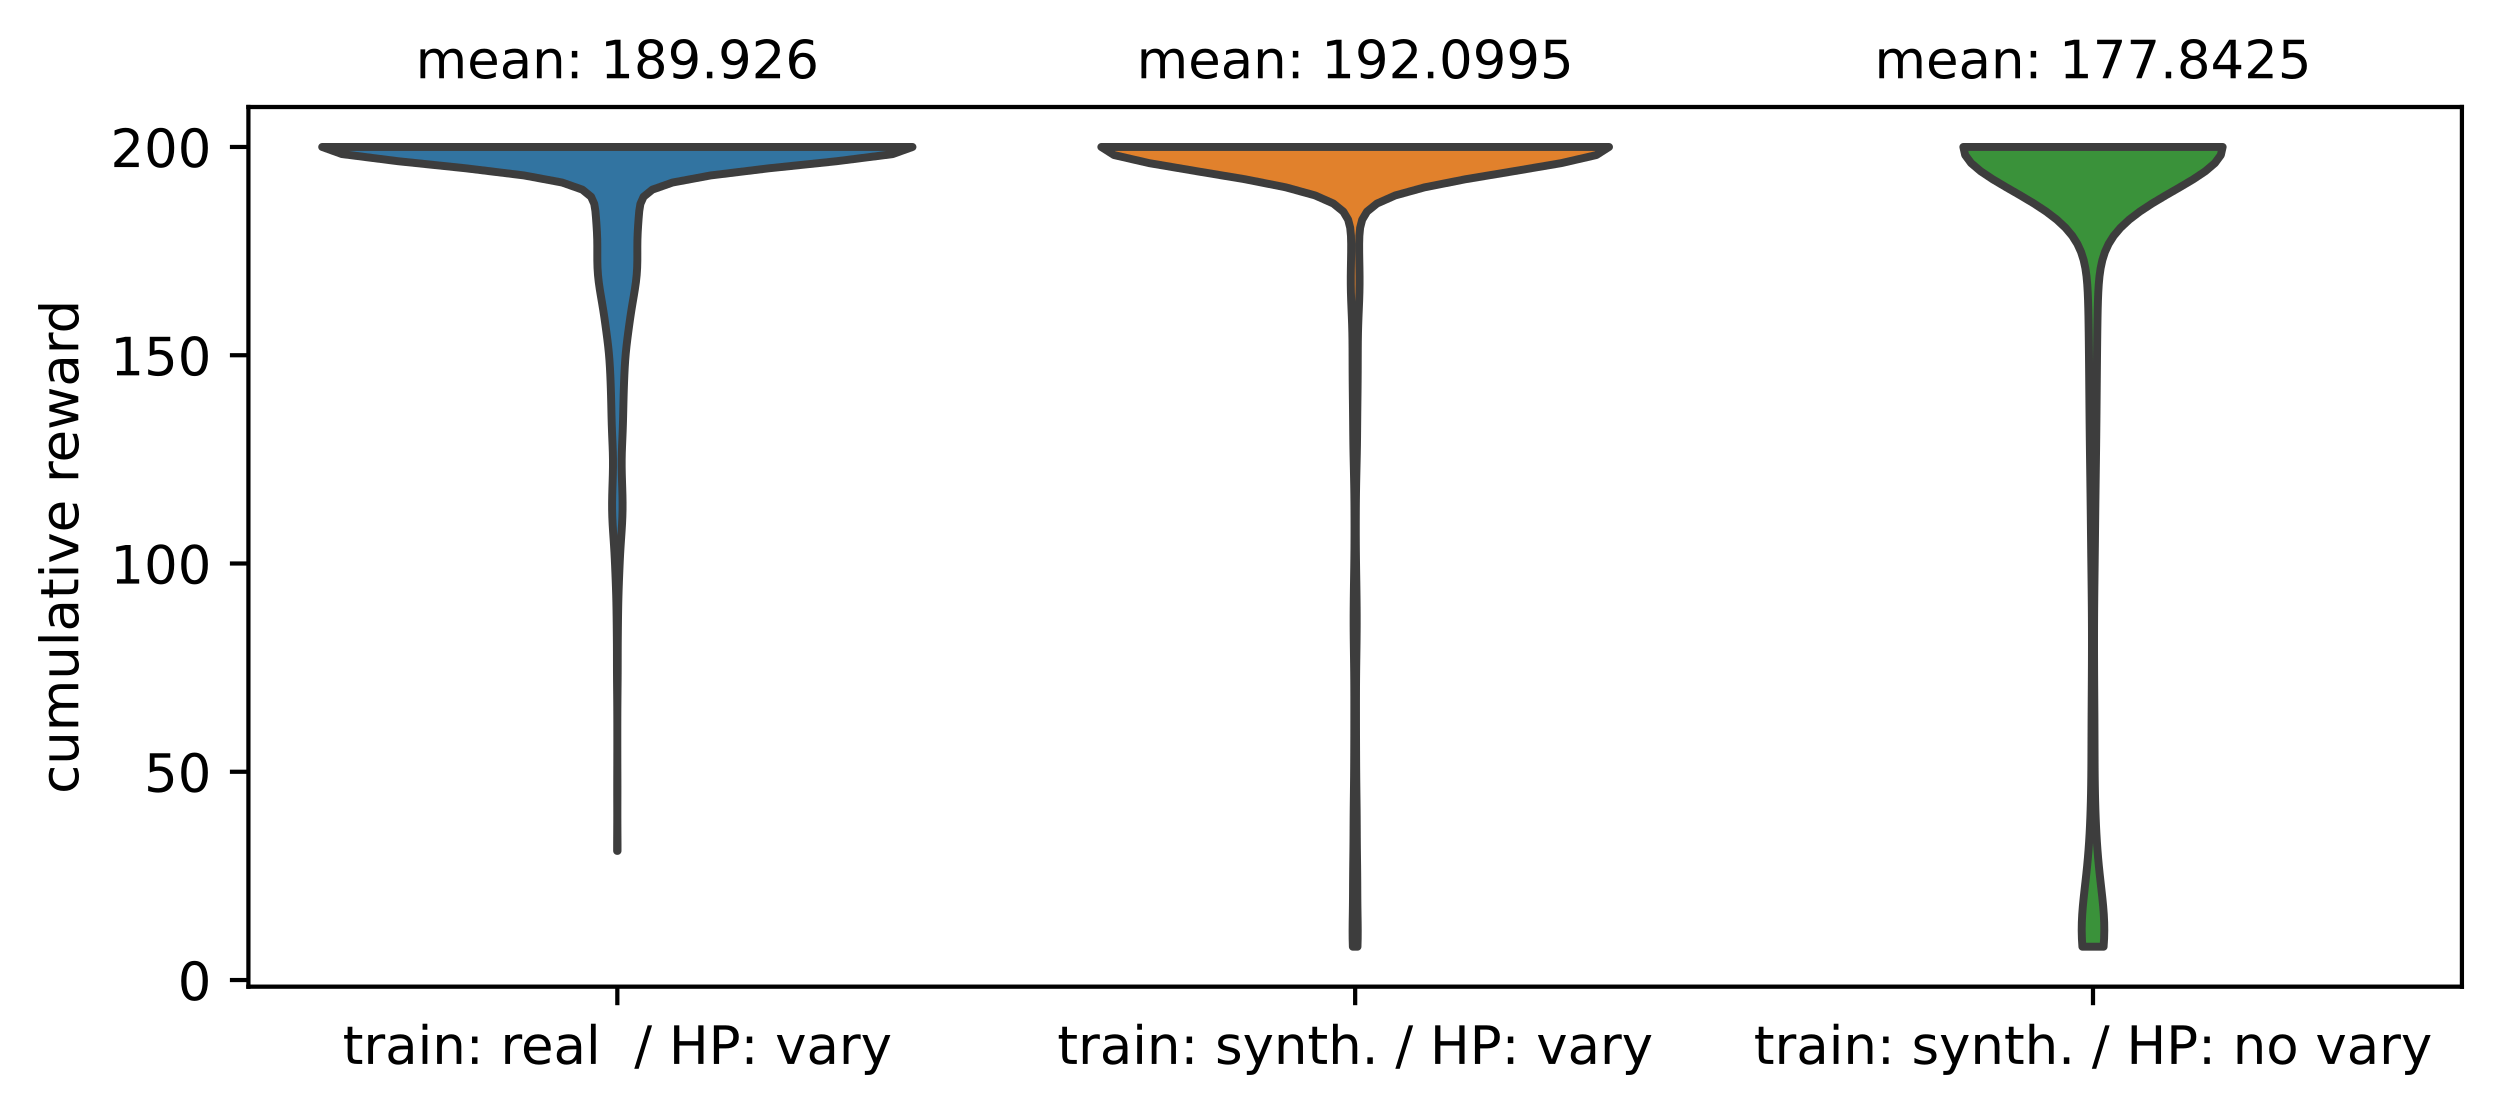 <?xml version="1.0" encoding="utf-8" standalone="no"?>
<!DOCTYPE svg PUBLIC "-//W3C//DTD SVG 1.1//EN"
  "http://www.w3.org/Graphics/SVG/1.1/DTD/svg11.dtd">
<!-- Created with matplotlib (https://matplotlib.org/) -->
<svg height="210.427pt" version="1.1" viewBox="0 0 472.666 210.427" width="472.666pt" xmlns="http://www.w3.org/2000/svg" xmlns:xlink="http://www.w3.org/1999/xlink">
 <defs>
  <style type="text/css">
*{stroke-linecap:butt;stroke-linejoin:round;}
  </style>
 </defs>
 <g id="figure_1">
  <g id="patch_1">
   <path d="M 0 210.427 
L 472.666 210.427 
L 472.666 0 
L 0 0 
z
" style="fill:#ffffff;"/>
  </g>
  <g id="axes_1">
   <g id="patch_2">
    <path d="M 46.966 186.549 
L 465.466 186.549 
L 465.466 20.229 
L 46.966 20.229 
z
" style="fill:#ffffff;"/>
   </g>
   <g id="PolyCollection_1">
    <defs>
     <path d="M 116.753 -49.551 
L 116.678 -49.551 
L 116.68 -50.895 
L 116.686 -52.239 
L 116.694 -53.584 
L 116.701 -54.928 
L 116.704 -56.272 
L 116.703 -57.617 
L 116.7 -58.961 
L 116.697 -60.305 
L 116.697 -61.649 
L 116.699 -62.994 
L 116.703 -64.338 
L 116.708 -65.682 
L 116.711 -67.027 
L 116.714 -68.371 
L 116.715 -69.715 
L 116.715 -71.06 
L 116.714 -72.404 
L 116.713 -73.748 
L 116.709 -75.093 
L 116.703 -76.437 
L 116.694 -77.781 
L 116.682 -79.126 
L 116.669 -80.47 
L 116.657 -81.814 
L 116.648 -83.159 
L 116.644 -84.503 
L 116.642 -85.847 
L 116.64 -87.192 
L 116.634 -88.536 
L 116.623 -89.88 
L 116.61 -91.224 
L 116.595 -92.569 
L 116.579 -93.913 
L 116.558 -95.257 
L 116.532 -96.602 
L 116.498 -97.946 
L 116.455 -99.29 
L 116.407 -100.635 
L 116.354 -101.979 
L 116.298 -103.323 
L 116.237 -104.668 
L 116.167 -106.012 
L 116.086 -107.356 
L 115.996 -108.701 
L 115.905 -110.045 
L 115.824 -111.389 
L 115.763 -112.734 
L 115.73 -114.078 
L 115.726 -115.422 
L 115.748 -116.767 
L 115.785 -118.111 
L 115.829 -119.455 
L 115.867 -120.799 
L 115.891 -122.144 
L 115.892 -123.488 
L 115.866 -124.832 
L 115.819 -126.177 
L 115.762 -127.521 
L 115.707 -128.865 
L 115.66 -130.21 
L 115.623 -131.554 
L 115.592 -132.898 
L 115.562 -134.243 
L 115.527 -135.587 
L 115.487 -136.931 
L 115.439 -138.276 
L 115.382 -139.62 
L 115.314 -140.964 
L 115.228 -142.309 
L 115.117 -143.653 
L 114.978 -144.997 
L 114.817 -146.342 
L 114.642 -147.686 
L 114.46 -149.03 
L 114.27 -150.374 
L 114.065 -151.719 
L 113.845 -153.063 
L 113.616 -154.407 
L 113.395 -155.752 
L 113.203 -157.096 
L 113.058 -158.44 
L 112.97 -159.785 
L 112.934 -161.129 
L 112.931 -162.473 
L 112.932 -163.818 
L 112.914 -165.162 
L 112.862 -166.506 
L 112.781 -167.851 
L 112.685 -169.195 
L 112.57 -170.539 
L 112.353 -171.884 
L 111.75 -173.228 
L 110.101 -174.572 
L 106.282 -175.917 
L 99.054 -177.261 
L 88.09 -178.605 
L 75.231 -179.949 
L 64.652 -181.294 
L 60.916 -182.638 
L 172.516 -182.638 
L 172.516 -182.638 
L 168.779 -181.294 
L 158.2 -179.949 
L 145.341 -178.605 
L 134.377 -177.261 
L 127.149 -175.917 
L 123.331 -174.572 
L 121.681 -173.228 
L 121.078 -171.884 
L 120.862 -170.539 
L 120.746 -169.195 
L 120.65 -167.851 
L 120.569 -166.506 
L 120.517 -165.162 
L 120.499 -163.818 
L 120.5 -162.473 
L 120.497 -161.129 
L 120.461 -159.785 
L 120.373 -158.44 
L 120.229 -157.096 
L 120.036 -155.752 
L 119.815 -154.407 
L 119.586 -153.063 
L 119.366 -151.719 
L 119.162 -150.374 
L 118.971 -149.03 
L 118.789 -147.686 
L 118.614 -146.342 
L 118.453 -144.997 
L 118.314 -143.653 
L 118.203 -142.309 
L 118.117 -140.964 
L 118.049 -139.62 
L 117.993 -138.276 
L 117.945 -136.931 
L 117.904 -135.587 
L 117.87 -134.243 
L 117.839 -132.898 
L 117.808 -131.554 
L 117.771 -130.21 
L 117.725 -128.865 
L 117.67 -127.521 
L 117.613 -126.177 
L 117.565 -124.832 
L 117.539 -123.488 
L 117.54 -122.144 
L 117.564 -120.799 
L 117.603 -119.455 
L 117.646 -118.111 
L 117.684 -116.767 
L 117.705 -115.422 
L 117.702 -114.078 
L 117.668 -112.734 
L 117.608 -111.389 
L 117.527 -110.045 
L 117.436 -108.701 
L 117.346 -107.356 
L 117.264 -106.012 
L 117.194 -104.668 
L 117.134 -103.323 
L 117.077 -101.979 
L 117.024 -100.635 
L 116.976 -99.29 
L 116.934 -97.946 
L 116.899 -96.602 
L 116.873 -95.257 
L 116.853 -93.913 
L 116.836 -92.569 
L 116.821 -91.224 
L 116.808 -89.88 
L 116.797 -88.536 
L 116.791 -87.192 
L 116.789 -85.847 
L 116.787 -84.503 
L 116.783 -83.159 
L 116.774 -81.814 
L 116.762 -80.47 
L 116.749 -79.126 
L 116.738 -77.781 
L 116.728 -76.437 
L 116.722 -75.093 
L 116.719 -73.748 
L 116.717 -72.404 
L 116.716 -71.06 
L 116.716 -69.715 
L 116.718 -68.371 
L 116.72 -67.027 
L 116.723 -65.682 
L 116.728 -64.338 
L 116.732 -62.994 
L 116.735 -61.649 
L 116.734 -60.305 
L 116.731 -58.961 
L 116.728 -57.617 
L 116.727 -56.272 
L 116.73 -54.928 
L 116.737 -53.584 
L 116.745 -52.239 
L 116.752 -50.895 
L 116.753 -49.551 
z
" id="m5d4fbf10e0" style="stroke:#3d3d3d;stroke-width:1.5;"/>
    </defs>
    <g clip-path="url(#p4d81811f47)">
     <use style="fill:#3274a1;stroke:#3d3d3d;stroke-width:1.5;" x="0" xlink:href="#m5d4fbf10e0" y="210.427"/>
    </g>
   </g>
   <g id="PolyCollection_2">
    <defs>
     <path d="M 256.654 -31.438 
L 255.777 -31.438 
L 255.738 -32.965 
L 255.729 -34.493 
L 255.742 -36.02 
L 255.766 -37.547 
L 255.788 -39.074 
L 255.803 -40.602 
L 255.812 -42.129 
L 255.819 -43.656 
L 255.83 -45.184 
L 255.845 -46.711 
L 255.864 -48.238 
L 255.882 -49.765 
L 255.896 -51.293 
L 255.906 -52.82 
L 255.914 -54.347 
L 255.923 -55.874 
L 255.936 -57.402 
L 255.954 -58.929 
L 255.974 -60.456 
L 255.993 -61.984 
L 256.01 -63.511 
L 256.022 -65.038 
L 256.032 -66.565 
L 256.04 -68.093 
L 256.046 -69.62 
L 256.052 -71.147 
L 256.055 -72.674 
L 256.057 -74.202 
L 256.058 -75.729 
L 256.059 -77.256 
L 256.058 -78.784 
L 256.053 -80.311 
L 256.044 -81.838 
L 256.03 -83.365 
L 256.011 -84.893 
L 255.989 -86.42 
L 255.967 -87.947 
L 255.947 -89.474 
L 255.933 -91.002 
L 255.926 -92.529 
L 255.927 -94.056 
L 255.935 -95.584 
L 255.95 -97.111 
L 255.969 -98.638 
L 255.992 -100.165 
L 256.016 -101.693 
L 256.04 -103.22 
L 256.06 -104.747 
L 256.077 -106.274 
L 256.088 -107.802 
L 256.095 -109.329 
L 256.097 -110.856 
L 256.094 -112.384 
L 256.088 -113.911 
L 256.076 -115.438 
L 256.06 -116.965 
L 256.037 -118.493 
L 256.007 -120.02 
L 255.974 -121.547 
L 255.938 -123.074 
L 255.905 -124.602 
L 255.877 -126.129 
L 255.857 -127.656 
L 255.841 -129.184 
L 255.828 -130.711 
L 255.813 -132.238 
L 255.797 -133.765 
L 255.778 -135.293 
L 255.761 -136.82 
L 255.746 -138.347 
L 255.735 -139.874 
L 255.729 -141.402 
L 255.725 -142.929 
L 255.719 -144.456 
L 255.706 -145.984 
L 255.681 -147.511 
L 255.64 -149.038 
L 255.584 -150.565 
L 255.52 -152.093 
L 255.459 -153.62 
L 255.411 -155.147 
L 255.387 -156.674 
L 255.386 -158.202 
L 255.406 -159.729 
L 255.433 -161.256 
L 255.457 -162.784 
L 255.462 -164.311 
L 255.422 -165.838 
L 255.277 -167.365 
L 254.887 -168.893 
L 253.976 -170.42 
L 252.091 -171.947 
L 248.645 -173.474 
L 243.118 -175.002 
L 235.416 -176.529 
L 226.252 -178.056 
L 217.261 -179.584 
L 210.621 -181.111 
L 208.225 -182.638 
L 304.207 -182.638 
L 304.207 -182.638 
L 301.81 -181.111 
L 295.17 -179.584 
L 286.179 -178.056 
L 277.015 -176.529 
L 269.313 -175.002 
L 263.786 -173.474 
L 260.34 -171.947 
L 258.455 -170.42 
L 257.544 -168.893 
L 257.154 -167.365 
L 257.009 -165.838 
L 256.969 -164.311 
L 256.974 -162.784 
L 256.998 -161.256 
L 257.026 -159.729 
L 257.045 -158.202 
L 257.045 -156.674 
L 257.02 -155.147 
L 256.973 -153.62 
L 256.911 -152.093 
L 256.847 -150.565 
L 256.791 -149.038 
L 256.75 -147.511 
L 256.725 -145.984 
L 256.712 -144.456 
L 256.706 -142.929 
L 256.702 -141.402 
L 256.696 -139.874 
L 256.685 -138.347 
L 256.671 -136.82 
L 256.653 -135.293 
L 256.635 -133.765 
L 256.618 -132.238 
L 256.604 -130.711 
L 256.59 -129.184 
L 256.575 -127.656 
L 256.554 -126.129 
L 256.527 -124.602 
L 256.493 -123.074 
L 256.458 -121.547 
L 256.424 -120.02 
L 256.395 -118.493 
L 256.372 -116.965 
L 256.355 -115.438 
L 256.343 -113.911 
L 256.337 -112.384 
L 256.334 -110.856 
L 256.336 -109.329 
L 256.343 -107.802 
L 256.354 -106.274 
L 256.371 -104.747 
L 256.392 -103.22 
L 256.415 -101.693 
L 256.44 -100.165 
L 256.462 -98.638 
L 256.482 -97.111 
L 256.496 -95.584 
L 256.504 -94.056 
L 256.505 -92.529 
L 256.498 -91.002 
L 256.484 -89.474 
L 256.464 -87.947 
L 256.442 -86.42 
L 256.42 -84.893 
L 256.401 -83.365 
L 256.387 -81.838 
L 256.378 -80.311 
L 256.374 -78.784 
L 256.372 -77.256 
L 256.373 -75.729 
L 256.374 -74.202 
L 256.376 -72.674 
L 256.38 -71.147 
L 256.385 -69.62 
L 256.392 -68.093 
L 256.399 -66.565 
L 256.409 -65.038 
L 256.422 -63.511 
L 256.438 -61.984 
L 256.457 -60.456 
L 256.477 -58.929 
L 256.495 -57.402 
L 256.508 -55.874 
L 256.517 -54.347 
L 256.525 -52.82 
L 256.535 -51.293 
L 256.549 -49.765 
L 256.567 -48.238 
L 256.586 -46.711 
L 256.601 -45.184 
L 256.612 -43.656 
L 256.619 -42.129 
L 256.628 -40.602 
L 256.643 -39.074 
L 256.665 -37.547 
L 256.689 -36.02 
L 256.703 -34.493 
L 256.694 -32.965 
L 256.654 -31.438 
z
" id="m8de22ff96f" style="stroke:#3d3d3d;stroke-width:1.5;"/>
    </defs>
    <g clip-path="url(#p4d81811f47)">
     <use style="fill:#e1812c;stroke:#3d3d3d;stroke-width:1.5;" x="0" xlink:href="#m8de22ff96f" y="210.427"/>
    </g>
   </g>
   <g id="PolyCollection_3">
    <defs>
     <path d="M 397.718 -31.438 
L 393.713 -31.438 
L 393.618 -32.965 
L 393.581 -34.493 
L 393.603 -36.02 
L 393.677 -37.547 
L 393.795 -39.074 
L 393.945 -40.602 
L 394.112 -42.129 
L 394.285 -43.656 
L 394.453 -45.184 
L 394.61 -46.711 
L 394.751 -48.238 
L 394.874 -49.765 
L 394.981 -51.293 
L 395.072 -52.82 
L 395.148 -54.347 
L 395.212 -55.874 
L 395.265 -57.402 
L 395.309 -58.929 
L 395.343 -60.456 
L 395.369 -61.984 
L 395.389 -63.511 
L 395.403 -65.038 
L 395.413 -66.565 
L 395.42 -68.093 
L 395.426 -69.62 
L 395.432 -71.147 
L 395.438 -72.674 
L 395.445 -74.202 
L 395.453 -75.729 
L 395.463 -77.256 
L 395.473 -78.784 
L 395.483 -80.311 
L 395.493 -81.838 
L 395.502 -83.365 
L 395.51 -84.893 
L 395.515 -86.42 
L 395.519 -87.947 
L 395.52 -89.474 
L 395.518 -91.002 
L 395.512 -92.529 
L 395.504 -94.056 
L 395.493 -95.584 
L 395.479 -97.111 
L 395.463 -98.638 
L 395.445 -100.165 
L 395.427 -101.693 
L 395.408 -103.22 
L 395.389 -104.747 
L 395.37 -106.274 
L 395.353 -107.802 
L 395.335 -109.329 
L 395.318 -110.856 
L 395.301 -112.384 
L 395.283 -113.911 
L 395.264 -115.438 
L 395.245 -116.965 
L 395.224 -118.493 
L 395.204 -120.02 
L 395.183 -121.547 
L 395.162 -123.074 
L 395.142 -124.602 
L 395.123 -126.129 
L 395.104 -127.656 
L 395.087 -129.184 
L 395.07 -130.711 
L 395.055 -132.238 
L 395.04 -133.765 
L 395.026 -135.293 
L 395.012 -136.82 
L 394.999 -138.347 
L 394.985 -139.874 
L 394.97 -141.402 
L 394.955 -142.929 
L 394.939 -144.456 
L 394.922 -145.984 
L 394.903 -147.511 
L 394.881 -149.038 
L 394.856 -150.565 
L 394.824 -152.093 
L 394.781 -153.62 
L 394.72 -155.147 
L 394.629 -156.674 
L 394.489 -158.202 
L 394.273 -159.729 
L 393.945 -161.256 
L 393.46 -162.784 
L 392.762 -164.311 
L 391.797 -165.838 
L 390.512 -167.365 
L 388.873 -168.893 
L 386.875 -170.42 
L 384.553 -171.947 
L 381.995 -173.474 
L 379.337 -175.002 
L 376.761 -176.529 
L 374.472 -178.056 
L 372.676 -179.584 
L 371.547 -181.111 
L 371.202 -182.638 
L 420.229 -182.638 
L 420.229 -182.638 
L 419.885 -181.111 
L 418.756 -179.584 
L 416.959 -178.056 
L 414.67 -176.529 
L 412.094 -175.002 
L 409.437 -173.474 
L 406.878 -171.947 
L 404.557 -170.42 
L 402.558 -168.893 
L 400.919 -167.365 
L 399.634 -165.838 
L 398.669 -164.311 
L 397.972 -162.784 
L 397.486 -161.256 
L 397.158 -159.729 
L 396.942 -158.202 
L 396.802 -156.674 
L 396.711 -155.147 
L 396.65 -153.62 
L 396.607 -152.093 
L 396.575 -150.565 
L 396.55 -149.038 
L 396.528 -147.511 
L 396.509 -145.984 
L 396.492 -144.456 
L 396.476 -142.929 
L 396.461 -141.402 
L 396.447 -139.874 
L 396.433 -138.347 
L 396.419 -136.82 
L 396.405 -135.293 
L 396.391 -133.765 
L 396.376 -132.238 
L 396.361 -130.711 
L 396.344 -129.184 
L 396.327 -127.656 
L 396.309 -126.129 
L 396.289 -124.602 
L 396.269 -123.074 
L 396.248 -121.547 
L 396.228 -120.02 
L 396.207 -118.493 
L 396.187 -116.965 
L 396.167 -115.438 
L 396.149 -113.911 
L 396.131 -112.384 
L 396.113 -110.856 
L 396.096 -109.329 
L 396.079 -107.802 
L 396.061 -106.274 
L 396.042 -104.747 
L 396.024 -103.22 
L 396.005 -101.693 
L 395.986 -100.165 
L 395.968 -98.638 
L 395.952 -97.111 
L 395.938 -95.584 
L 395.927 -94.056 
L 395.919 -92.529 
L 395.914 -91.002 
L 395.912 -89.474 
L 395.912 -87.947 
L 395.916 -86.42 
L 395.922 -84.893 
L 395.929 -83.365 
L 395.938 -81.838 
L 395.948 -80.311 
L 395.958 -78.784 
L 395.968 -77.256 
L 395.978 -75.729 
L 395.986 -74.202 
L 395.993 -72.674 
L 395.999 -71.147 
L 396.005 -69.62 
L 396.011 -68.093 
L 396.018 -66.565 
L 396.028 -65.038 
L 396.042 -63.511 
L 396.062 -61.984 
L 396.089 -60.456 
L 396.123 -58.929 
L 396.166 -57.402 
L 396.219 -55.874 
L 396.283 -54.347 
L 396.36 -52.82 
L 396.45 -51.293 
L 396.557 -49.765 
L 396.68 -48.238 
L 396.821 -46.711 
L 396.978 -45.184 
L 397.147 -43.656 
L 397.319 -42.129 
L 397.487 -40.602 
L 397.636 -39.074 
L 397.754 -37.547 
L 397.829 -36.02 
L 397.85 -34.493 
L 397.813 -32.965 
L 397.718 -31.438 
z
" id="m16e8832eb7" style="stroke:#3d3d3d;stroke-width:1.5;"/>
    </defs>
    <g clip-path="url(#p4d81811f47)">
     <use style="fill:#3a923a;stroke:#3d3d3d;stroke-width:1.5;" x="0" xlink:href="#m16e8832eb7" y="210.427"/>
    </g>
   </g>
   <g id="matplotlib.axis_1">
    <g id="xtick_1">
     <g id="line2d_1">
      <defs>
       <path d="M 0 0 
L 0 3.5 
" id="mce12dc1387" style="stroke:#000000;stroke-width:0.8;"/>
      </defs>
      <g>
       <use style="stroke:#000000;stroke-width:0.8;" x="116.716" xlink:href="#mce12dc1387" y="186.549"/>
      </g>
     </g>
     <g id="text_1">
      <!-- train: real  / HP: vary -->
      <defs>
       <path d="M 18.312 70.219 
L 18.312 54.688 
L 36.812 54.688 
L 36.812 47.703 
L 18.312 47.703 
L 18.312 18.016 
Q 18.312 11.328 20.141 9.422 
Q 21.969 7.516 27.594 7.516 
L 36.812 7.516 
L 36.812 0 
L 27.594 0 
Q 17.188 0 13.234 3.875 
Q 9.281 7.766 9.281 18.016 
L 9.281 47.703 
L 2.688 47.703 
L 2.688 54.688 
L 9.281 54.688 
L 9.281 70.219 
z
" id="DejaVuSans-116"/>
       <path d="M 41.109 46.297 
Q 39.594 47.172 37.812 47.578 
Q 36.031 48 33.891 48 
Q 26.266 48 22.188 43.047 
Q 18.109 38.094 18.109 28.812 
L 18.109 0 
L 9.078 0 
L 9.078 54.688 
L 18.109 54.688 
L 18.109 46.188 
Q 20.953 51.172 25.484 53.578 
Q 30.031 56 36.531 56 
Q 37.453 56 38.578 55.875 
Q 39.703 55.766 41.062 55.516 
z
" id="DejaVuSans-114"/>
       <path d="M 34.281 27.484 
Q 23.391 27.484 19.188 25 
Q 14.984 22.516 14.984 16.5 
Q 14.984 11.719 18.141 8.906 
Q 21.297 6.109 26.703 6.109 
Q 34.188 6.109 38.703 11.406 
Q 43.219 16.703 43.219 25.484 
L 43.219 27.484 
z
M 52.203 31.203 
L 52.203 0 
L 43.219 0 
L 43.219 8.297 
Q 40.141 3.328 35.547 0.953 
Q 30.953 -1.422 24.312 -1.422 
Q 15.922 -1.422 10.953 3.297 
Q 6 8.016 6 15.922 
Q 6 25.141 12.172 29.828 
Q 18.359 34.516 30.609 34.516 
L 43.219 34.516 
L 43.219 35.406 
Q 43.219 41.609 39.141 45 
Q 35.062 48.391 27.688 48.391 
Q 23 48.391 18.547 47.266 
Q 14.109 46.141 10.016 43.891 
L 10.016 52.203 
Q 14.938 54.109 19.578 55.047 
Q 24.219 56 28.609 56 
Q 40.484 56 46.344 49.844 
Q 52.203 43.703 52.203 31.203 
z
" id="DejaVuSans-97"/>
       <path d="M 9.422 54.688 
L 18.406 54.688 
L 18.406 0 
L 9.422 0 
z
M 9.422 75.984 
L 18.406 75.984 
L 18.406 64.594 
L 9.422 64.594 
z
" id="DejaVuSans-105"/>
       <path d="M 54.891 33.016 
L 54.891 0 
L 45.906 0 
L 45.906 32.719 
Q 45.906 40.484 42.875 44.328 
Q 39.844 48.188 33.797 48.188 
Q 26.516 48.188 22.312 43.547 
Q 18.109 38.922 18.109 30.906 
L 18.109 0 
L 9.078 0 
L 9.078 54.688 
L 18.109 54.688 
L 18.109 46.188 
Q 21.344 51.125 25.703 53.562 
Q 30.078 56 35.797 56 
Q 45.219 56 50.047 50.172 
Q 54.891 44.344 54.891 33.016 
z
" id="DejaVuSans-110"/>
       <path d="M 11.719 12.406 
L 22.016 12.406 
L 22.016 0 
L 11.719 0 
z
M 11.719 51.703 
L 22.016 51.703 
L 22.016 39.312 
L 11.719 39.312 
z
" id="DejaVuSans-58"/>
       <path id="DejaVuSans-32"/>
       <path d="M 56.203 29.594 
L 56.203 25.203 
L 14.891 25.203 
Q 15.484 15.922 20.484 11.062 
Q 25.484 6.203 34.422 6.203 
Q 39.594 6.203 44.453 7.469 
Q 49.312 8.734 54.109 11.281 
L 54.109 2.781 
Q 49.266 0.734 44.188 -0.344 
Q 39.109 -1.422 33.891 -1.422 
Q 20.797 -1.422 13.156 6.188 
Q 5.516 13.812 5.516 26.812 
Q 5.516 40.234 12.766 48.109 
Q 20.016 56 32.328 56 
Q 43.359 56 49.781 48.891 
Q 56.203 41.797 56.203 29.594 
z
M 47.219 32.234 
Q 47.125 39.594 43.094 43.984 
Q 39.062 48.391 32.422 48.391 
Q 24.906 48.391 20.391 44.141 
Q 15.875 39.891 15.188 32.172 
z
" id="DejaVuSans-101"/>
       <path d="M 9.422 75.984 
L 18.406 75.984 
L 18.406 0 
L 9.422 0 
z
" id="DejaVuSans-108"/>
       <path d="M 25.391 72.906 
L 33.688 72.906 
L 8.297 -9.281 
L 0 -9.281 
z
" id="DejaVuSans-47"/>
       <path d="M 9.812 72.906 
L 19.672 72.906 
L 19.672 43.016 
L 55.516 43.016 
L 55.516 72.906 
L 65.375 72.906 
L 65.375 0 
L 55.516 0 
L 55.516 34.719 
L 19.672 34.719 
L 19.672 0 
L 9.812 0 
z
" id="DejaVuSans-72"/>
       <path d="M 19.672 64.797 
L 19.672 37.406 
L 32.078 37.406 
Q 38.969 37.406 42.719 40.969 
Q 46.484 44.531 46.484 51.125 
Q 46.484 57.672 42.719 61.234 
Q 38.969 64.797 32.078 64.797 
z
M 9.812 72.906 
L 32.078 72.906 
Q 44.344 72.906 50.609 67.359 
Q 56.891 61.812 56.891 51.125 
Q 56.891 40.328 50.609 34.812 
Q 44.344 29.297 32.078 29.297 
L 19.672 29.297 
L 19.672 0 
L 9.812 0 
z
" id="DejaVuSans-80"/>
       <path d="M 2.984 54.688 
L 12.5 54.688 
L 29.594 8.797 
L 46.688 54.688 
L 56.203 54.688 
L 35.688 0 
L 23.484 0 
z
" id="DejaVuSans-118"/>
       <path d="M 32.172 -5.078 
Q 28.375 -14.844 24.75 -17.812 
Q 21.141 -20.797 15.094 -20.797 
L 7.906 -20.797 
L 7.906 -13.281 
L 13.188 -13.281 
Q 16.891 -13.281 18.938 -11.516 
Q 21 -9.766 23.484 -3.219 
L 25.094 0.875 
L 2.984 54.688 
L 12.5 54.688 
L 29.594 11.922 
L 46.688 54.688 
L 56.203 54.688 
z
" id="DejaVuSans-121"/>
      </defs>
      <g transform="translate(64.794 201.148)scale(0.1 -0.1)">
       <use xlink:href="#DejaVuSans-116"/>
       <use x="39.209" xlink:href="#DejaVuSans-114"/>
       <use x="80.322" xlink:href="#DejaVuSans-97"/>
       <use x="141.602" xlink:href="#DejaVuSans-105"/>
       <use x="169.385" xlink:href="#DejaVuSans-110"/>
       <use x="232.764" xlink:href="#DejaVuSans-58"/>
       <use x="266.455" xlink:href="#DejaVuSans-32"/>
       <use x="298.242" xlink:href="#DejaVuSans-114"/>
       <use x="337.105" xlink:href="#DejaVuSans-101"/>
       <use x="398.629" xlink:href="#DejaVuSans-97"/>
       <use x="459.908" xlink:href="#DejaVuSans-108"/>
       <use x="487.691" xlink:href="#DejaVuSans-32"/>
       <use x="519.479" xlink:href="#DejaVuSans-32"/>
       <use x="551.266" xlink:href="#DejaVuSans-47"/>
       <use x="584.957" xlink:href="#DejaVuSans-32"/>
       <use x="616.744" xlink:href="#DejaVuSans-72"/>
       <use x="691.939" xlink:href="#DejaVuSans-80"/>
       <use x="752.242" xlink:href="#DejaVuSans-58"/>
       <use x="785.934" xlink:href="#DejaVuSans-32"/>
       <use x="817.721" xlink:href="#DejaVuSans-118"/>
       <use x="876.9" xlink:href="#DejaVuSans-97"/>
       <use x="938.18" xlink:href="#DejaVuSans-114"/>
       <use x="979.293" xlink:href="#DejaVuSans-121"/>
      </g>
     </g>
    </g>
    <g id="xtick_2">
     <g id="line2d_2">
      <g>
       <use style="stroke:#000000;stroke-width:0.8;" x="256.216" xlink:href="#mce12dc1387" y="186.549"/>
      </g>
     </g>
     <g id="text_2">
      <!-- train: synth. / HP: vary -->
      <defs>
       <path d="M 44.281 53.078 
L 44.281 44.578 
Q 40.484 46.531 36.375 47.5 
Q 32.281 48.484 27.875 48.484 
Q 21.188 48.484 17.844 46.438 
Q 14.5 44.391 14.5 40.281 
Q 14.5 37.156 16.891 35.375 
Q 19.281 33.594 26.516 31.984 
L 29.594 31.297 
Q 39.156 29.25 43.188 25.516 
Q 47.219 21.781 47.219 15.094 
Q 47.219 7.469 41.188 3.016 
Q 35.156 -1.422 24.609 -1.422 
Q 20.219 -1.422 15.453 -0.562 
Q 10.688 0.297 5.422 2 
L 5.422 11.281 
Q 10.406 8.688 15.234 7.391 
Q 20.062 6.109 24.812 6.109 
Q 31.156 6.109 34.562 8.281 
Q 37.984 10.453 37.984 14.406 
Q 37.984 18.062 35.516 20.016 
Q 33.062 21.969 24.703 23.781 
L 21.578 24.516 
Q 13.234 26.266 9.516 29.906 
Q 5.812 33.547 5.812 39.891 
Q 5.812 47.609 11.281 51.797 
Q 16.75 56 26.812 56 
Q 31.781 56 36.172 55.266 
Q 40.578 54.547 44.281 53.078 
z
" id="DejaVuSans-115"/>
       <path d="M 54.891 33.016 
L 54.891 0 
L 45.906 0 
L 45.906 32.719 
Q 45.906 40.484 42.875 44.328 
Q 39.844 48.188 33.797 48.188 
Q 26.516 48.188 22.312 43.547 
Q 18.109 38.922 18.109 30.906 
L 18.109 0 
L 9.078 0 
L 9.078 75.984 
L 18.109 75.984 
L 18.109 46.188 
Q 21.344 51.125 25.703 53.562 
Q 30.078 56 35.797 56 
Q 45.219 56 50.047 50.172 
Q 54.891 44.344 54.891 33.016 
z
" id="DejaVuSans-104"/>
       <path d="M 10.688 12.406 
L 21 12.406 
L 21 0 
L 10.688 0 
z
" id="DejaVuSans-46"/>
      </defs>
      <g transform="translate(199.905 201.148)scale(0.1 -0.1)">
       <use xlink:href="#DejaVuSans-116"/>
       <use x="39.209" xlink:href="#DejaVuSans-114"/>
       <use x="80.322" xlink:href="#DejaVuSans-97"/>
       <use x="141.602" xlink:href="#DejaVuSans-105"/>
       <use x="169.385" xlink:href="#DejaVuSans-110"/>
       <use x="232.764" xlink:href="#DejaVuSans-58"/>
       <use x="266.455" xlink:href="#DejaVuSans-32"/>
       <use x="298.242" xlink:href="#DejaVuSans-115"/>
       <use x="350.342" xlink:href="#DejaVuSans-121"/>
       <use x="409.521" xlink:href="#DejaVuSans-110"/>
       <use x="472.9" xlink:href="#DejaVuSans-116"/>
       <use x="512.109" xlink:href="#DejaVuSans-104"/>
       <use x="575.488" xlink:href="#DejaVuSans-46"/>
       <use x="607.275" xlink:href="#DejaVuSans-32"/>
       <use x="639.062" xlink:href="#DejaVuSans-47"/>
       <use x="672.754" xlink:href="#DejaVuSans-32"/>
       <use x="704.541" xlink:href="#DejaVuSans-72"/>
       <use x="779.736" xlink:href="#DejaVuSans-80"/>
       <use x="840.039" xlink:href="#DejaVuSans-58"/>
       <use x="873.73" xlink:href="#DejaVuSans-32"/>
       <use x="905.518" xlink:href="#DejaVuSans-118"/>
       <use x="964.697" xlink:href="#DejaVuSans-97"/>
       <use x="1025.977" xlink:href="#DejaVuSans-114"/>
       <use x="1067.09" xlink:href="#DejaVuSans-121"/>
      </g>
     </g>
    </g>
    <g id="xtick_3">
     <g id="line2d_3">
      <g>
       <use style="stroke:#000000;stroke-width:0.8;" x="395.716" xlink:href="#mce12dc1387" y="186.549"/>
      </g>
     </g>
     <g id="text_3">
      <!-- train: synth. / HP: no vary -->
      <defs>
       <path d="M 30.609 48.391 
Q 23.391 48.391 19.188 42.75 
Q 14.984 37.109 14.984 27.297 
Q 14.984 17.484 19.156 11.844 
Q 23.344 6.203 30.609 6.203 
Q 37.797 6.203 41.984 11.859 
Q 46.188 17.531 46.188 27.297 
Q 46.188 37.016 41.984 42.703 
Q 37.797 48.391 30.609 48.391 
z
M 30.609 56 
Q 42.328 56 49.016 48.375 
Q 55.719 40.766 55.719 27.297 
Q 55.719 13.875 49.016 6.219 
Q 42.328 -1.422 30.609 -1.422 
Q 18.844 -1.422 12.172 6.219 
Q 5.516 13.875 5.516 27.297 
Q 5.516 40.766 12.172 48.375 
Q 18.844 56 30.609 56 
z
" id="DejaVuSans-111"/>
      </defs>
      <g transform="translate(331.587 201.148)scale(0.1 -0.1)">
       <use xlink:href="#DejaVuSans-116"/>
       <use x="39.209" xlink:href="#DejaVuSans-114"/>
       <use x="80.322" xlink:href="#DejaVuSans-97"/>
       <use x="141.602" xlink:href="#DejaVuSans-105"/>
       <use x="169.385" xlink:href="#DejaVuSans-110"/>
       <use x="232.764" xlink:href="#DejaVuSans-58"/>
       <use x="266.455" xlink:href="#DejaVuSans-32"/>
       <use x="298.242" xlink:href="#DejaVuSans-115"/>
       <use x="350.342" xlink:href="#DejaVuSans-121"/>
       <use x="409.521" xlink:href="#DejaVuSans-110"/>
       <use x="472.9" xlink:href="#DejaVuSans-116"/>
       <use x="512.109" xlink:href="#DejaVuSans-104"/>
       <use x="575.488" xlink:href="#DejaVuSans-46"/>
       <use x="607.275" xlink:href="#DejaVuSans-32"/>
       <use x="639.062" xlink:href="#DejaVuSans-47"/>
       <use x="672.754" xlink:href="#DejaVuSans-32"/>
       <use x="704.541" xlink:href="#DejaVuSans-72"/>
       <use x="779.736" xlink:href="#DejaVuSans-80"/>
       <use x="840.039" xlink:href="#DejaVuSans-58"/>
       <use x="873.73" xlink:href="#DejaVuSans-32"/>
       <use x="905.518" xlink:href="#DejaVuSans-110"/>
       <use x="968.896" xlink:href="#DejaVuSans-111"/>
       <use x="1030.078" xlink:href="#DejaVuSans-32"/>
       <use x="1061.865" xlink:href="#DejaVuSans-118"/>
       <use x="1121.045" xlink:href="#DejaVuSans-97"/>
       <use x="1182.324" xlink:href="#DejaVuSans-114"/>
       <use x="1223.438" xlink:href="#DejaVuSans-121"/>
      </g>
     </g>
    </g>
   </g>
   <g id="matplotlib.axis_2">
    <g id="ytick_1">
     <g id="line2d_4">
      <defs>
       <path d="M 0 0 
L -3.5 0 
" id="mf8287d3e91" style="stroke:#000000;stroke-width:0.8;"/>
      </defs>
      <g>
       <use style="stroke:#000000;stroke-width:0.8;" x="46.966" xlink:href="#mf8287d3e91" y="185.289"/>
      </g>
     </g>
     <g id="text_4">
      <!-- 0 -->
      <defs>
       <path d="M 31.781 66.406 
Q 24.172 66.406 20.328 58.906 
Q 16.5 51.422 16.5 36.375 
Q 16.5 21.391 20.328 13.891 
Q 24.172 6.391 31.781 6.391 
Q 39.453 6.391 43.281 13.891 
Q 47.125 21.391 47.125 36.375 
Q 47.125 51.422 43.281 58.906 
Q 39.453 66.406 31.781 66.406 
z
M 31.781 74.219 
Q 44.047 74.219 50.516 64.516 
Q 56.984 54.828 56.984 36.375 
Q 56.984 17.969 50.516 8.266 
Q 44.047 -1.422 31.781 -1.422 
Q 19.531 -1.422 13.062 8.266 
Q 6.594 17.969 6.594 36.375 
Q 6.594 54.828 13.062 64.516 
Q 19.531 74.219 31.781 74.219 
z
" id="DejaVuSans-48"/>
      </defs>
      <g transform="translate(33.603 189.088)scale(0.1 -0.1)">
       <use xlink:href="#DejaVuSans-48"/>
      </g>
     </g>
    </g>
    <g id="ytick_2">
     <g id="line2d_5">
      <g>
       <use style="stroke:#000000;stroke-width:0.8;" x="46.966" xlink:href="#mf8287d3e91" y="145.914"/>
      </g>
     </g>
     <g id="text_5">
      <!-- 50 -->
      <defs>
       <path d="M 10.797 72.906 
L 49.516 72.906 
L 49.516 64.594 
L 19.828 64.594 
L 19.828 46.734 
Q 21.969 47.469 24.109 47.828 
Q 26.266 48.188 28.422 48.188 
Q 40.625 48.188 47.75 41.5 
Q 54.891 34.812 54.891 23.391 
Q 54.891 11.625 47.562 5.094 
Q 40.234 -1.422 26.906 -1.422 
Q 22.312 -1.422 17.547 -0.641 
Q 12.797 0.141 7.719 1.703 
L 7.719 11.625 
Q 12.109 9.234 16.797 8.062 
Q 21.484 6.891 26.703 6.891 
Q 35.156 6.891 40.078 11.328 
Q 45.016 15.766 45.016 23.391 
Q 45.016 31 40.078 35.438 
Q 35.156 39.891 26.703 39.891 
Q 22.75 39.891 18.812 39.016 
Q 14.891 38.141 10.797 36.281 
z
" id="DejaVuSans-53"/>
      </defs>
      <g transform="translate(27.241 149.713)scale(0.1 -0.1)">
       <use xlink:href="#DejaVuSans-53"/>
       <use x="63.623" xlink:href="#DejaVuSans-48"/>
      </g>
     </g>
    </g>
    <g id="ytick_3">
     <g id="line2d_6">
      <g>
       <use style="stroke:#000000;stroke-width:0.8;" x="46.966" xlink:href="#mf8287d3e91" y="106.539"/>
      </g>
     </g>
     <g id="text_6">
      <!-- 100 -->
      <defs>
       <path d="M 12.406 8.297 
L 28.516 8.297 
L 28.516 63.922 
L 10.984 60.406 
L 10.984 69.391 
L 28.422 72.906 
L 38.281 72.906 
L 38.281 8.297 
L 54.391 8.297 
L 54.391 0 
L 12.406 0 
z
" id="DejaVuSans-49"/>
      </defs>
      <g transform="translate(20.878 110.338)scale(0.1 -0.1)">
       <use xlink:href="#DejaVuSans-49"/>
       <use x="63.623" xlink:href="#DejaVuSans-48"/>
       <use x="127.246" xlink:href="#DejaVuSans-48"/>
      </g>
     </g>
    </g>
    <g id="ytick_4">
     <g id="line2d_7">
      <g>
       <use style="stroke:#000000;stroke-width:0.8;" x="46.966" xlink:href="#mf8287d3e91" y="67.164"/>
      </g>
     </g>
     <g id="text_7">
      <!-- 150 -->
      <g transform="translate(20.878 70.963)scale(0.1 -0.1)">
       <use xlink:href="#DejaVuSans-49"/>
       <use x="63.623" xlink:href="#DejaVuSans-53"/>
       <use x="127.246" xlink:href="#DejaVuSans-48"/>
      </g>
     </g>
    </g>
    <g id="ytick_5">
     <g id="line2d_8">
      <g>
       <use style="stroke:#000000;stroke-width:0.8;" x="46.966" xlink:href="#mf8287d3e91" y="27.789"/>
      </g>
     </g>
     <g id="text_8">
      <!-- 200 -->
      <defs>
       <path d="M 19.188 8.297 
L 53.609 8.297 
L 53.609 0 
L 7.328 0 
L 7.328 8.297 
Q 12.938 14.109 22.625 23.891 
Q 32.328 33.688 34.812 36.531 
Q 39.547 41.844 41.422 45.531 
Q 43.312 49.219 43.312 52.781 
Q 43.312 58.594 39.234 62.25 
Q 35.156 65.922 28.609 65.922 
Q 23.969 65.922 18.812 64.312 
Q 13.672 62.703 7.812 59.422 
L 7.812 69.391 
Q 13.766 71.781 18.938 73 
Q 24.125 74.219 28.422 74.219 
Q 39.75 74.219 46.484 68.547 
Q 53.219 62.891 53.219 53.422 
Q 53.219 48.922 51.531 44.891 
Q 49.859 40.875 45.406 35.406 
Q 44.188 33.984 37.641 27.219 
Q 31.109 20.453 19.188 8.297 
z
" id="DejaVuSans-50"/>
      </defs>
      <g transform="translate(20.878 31.588)scale(0.1 -0.1)">
       <use xlink:href="#DejaVuSans-50"/>
       <use x="63.623" xlink:href="#DejaVuSans-48"/>
       <use x="127.246" xlink:href="#DejaVuSans-48"/>
      </g>
     </g>
    </g>
    <g id="text_9">
     <!-- cumulative reward -->
     <defs>
      <path d="M 48.781 52.594 
L 48.781 44.188 
Q 44.969 46.297 41.141 47.344 
Q 37.312 48.391 33.406 48.391 
Q 24.656 48.391 19.812 42.844 
Q 14.984 37.312 14.984 27.297 
Q 14.984 17.281 19.812 11.734 
Q 24.656 6.203 33.406 6.203 
Q 37.312 6.203 41.141 7.25 
Q 44.969 8.297 48.781 10.406 
L 48.781 2.094 
Q 45.016 0.344 40.984 -0.531 
Q 36.969 -1.422 32.422 -1.422 
Q 20.062 -1.422 12.781 6.344 
Q 5.516 14.109 5.516 27.297 
Q 5.516 40.672 12.859 48.328 
Q 20.219 56 33.016 56 
Q 37.156 56 41.109 55.141 
Q 45.062 54.297 48.781 52.594 
z
" id="DejaVuSans-99"/>
      <path d="M 8.5 21.578 
L 8.5 54.688 
L 17.484 54.688 
L 17.484 21.922 
Q 17.484 14.156 20.5 10.266 
Q 23.531 6.391 29.594 6.391 
Q 36.859 6.391 41.078 11.031 
Q 45.312 15.672 45.312 23.688 
L 45.312 54.688 
L 54.297 54.688 
L 54.297 0 
L 45.312 0 
L 45.312 8.406 
Q 42.047 3.422 37.719 1 
Q 33.406 -1.422 27.688 -1.422 
Q 18.266 -1.422 13.375 4.438 
Q 8.5 10.297 8.5 21.578 
z
M 31.109 56 
z
" id="DejaVuSans-117"/>
      <path d="M 52 44.188 
Q 55.375 50.25 60.062 53.125 
Q 64.75 56 71.094 56 
Q 79.641 56 84.281 50.016 
Q 88.922 44.047 88.922 33.016 
L 88.922 0 
L 79.891 0 
L 79.891 32.719 
Q 79.891 40.578 77.094 44.375 
Q 74.312 48.188 68.609 48.188 
Q 61.625 48.188 57.562 43.547 
Q 53.516 38.922 53.516 30.906 
L 53.516 0 
L 44.484 0 
L 44.484 32.719 
Q 44.484 40.625 41.703 44.406 
Q 38.922 48.188 33.109 48.188 
Q 26.219 48.188 22.156 43.531 
Q 18.109 38.875 18.109 30.906 
L 18.109 0 
L 9.078 0 
L 9.078 54.688 
L 18.109 54.688 
L 18.109 46.188 
Q 21.188 51.219 25.484 53.609 
Q 29.781 56 35.688 56 
Q 41.656 56 45.828 52.969 
Q 50 49.953 52 44.188 
z
" id="DejaVuSans-109"/>
      <path d="M 4.203 54.688 
L 13.188 54.688 
L 24.422 12.016 
L 35.594 54.688 
L 46.188 54.688 
L 57.422 12.016 
L 68.609 54.688 
L 77.594 54.688 
L 63.281 0 
L 52.688 0 
L 40.922 44.828 
L 29.109 0 
L 18.5 0 
z
" id="DejaVuSans-119"/>
      <path d="M 45.406 46.391 
L 45.406 75.984 
L 54.391 75.984 
L 54.391 0 
L 45.406 0 
L 45.406 8.203 
Q 42.578 3.328 38.25 0.953 
Q 33.938 -1.422 27.875 -1.422 
Q 17.969 -1.422 11.734 6.484 
Q 5.516 14.406 5.516 27.297 
Q 5.516 40.188 11.734 48.094 
Q 17.969 56 27.875 56 
Q 33.938 56 38.25 53.625 
Q 42.578 51.266 45.406 46.391 
z
M 14.797 27.297 
Q 14.797 17.391 18.875 11.75 
Q 22.953 6.109 30.078 6.109 
Q 37.203 6.109 41.297 11.75 
Q 45.406 17.391 45.406 27.297 
Q 45.406 37.203 41.297 42.844 
Q 37.203 48.484 30.078 48.484 
Q 22.953 48.484 18.875 42.844 
Q 14.797 37.203 14.797 27.297 
z
" id="DejaVuSans-100"/>
     </defs>
     <g transform="translate(14.798 150.088)rotate(-90)scale(0.1 -0.1)">
      <use xlink:href="#DejaVuSans-99"/>
      <use x="54.98" xlink:href="#DejaVuSans-117"/>
      <use x="118.359" xlink:href="#DejaVuSans-109"/>
      <use x="215.771" xlink:href="#DejaVuSans-117"/>
      <use x="279.15" xlink:href="#DejaVuSans-108"/>
      <use x="306.934" xlink:href="#DejaVuSans-97"/>
      <use x="368.213" xlink:href="#DejaVuSans-116"/>
      <use x="407.422" xlink:href="#DejaVuSans-105"/>
      <use x="435.205" xlink:href="#DejaVuSans-118"/>
      <use x="494.385" xlink:href="#DejaVuSans-101"/>
      <use x="555.908" xlink:href="#DejaVuSans-32"/>
      <use x="587.695" xlink:href="#DejaVuSans-114"/>
      <use x="626.559" xlink:href="#DejaVuSans-101"/>
      <use x="688.082" xlink:href="#DejaVuSans-119"/>
      <use x="769.869" xlink:href="#DejaVuSans-97"/>
      <use x="831.148" xlink:href="#DejaVuSans-114"/>
      <use x="870.512" xlink:href="#DejaVuSans-100"/>
     </g>
    </g>
   </g>
   <g id="patch_3">
    <path d="M 46.966 186.549 
L 46.966 20.229 
" style="fill:none;stroke:#000000;stroke-linecap:square;stroke-linejoin:miter;stroke-width:0.8;"/>
   </g>
   <g id="patch_4">
    <path d="M 465.466 186.549 
L 465.466 20.229 
" style="fill:none;stroke:#000000;stroke-linecap:square;stroke-linejoin:miter;stroke-width:0.8;"/>
   </g>
   <g id="patch_5">
    <path d="M 46.966 186.549 
L 465.466 186.549 
" style="fill:none;stroke:#000000;stroke-linecap:square;stroke-linejoin:miter;stroke-width:0.8;"/>
   </g>
   <g id="patch_6">
    <path d="M 46.966 20.229 
L 465.466 20.229 
" style="fill:none;stroke:#000000;stroke-linecap:square;stroke-linejoin:miter;stroke-width:0.8;"/>
   </g>
   <g id="text_10">
    <!-- mean: 189.926 -->
    <defs>
     <path d="M 31.781 34.625 
Q 24.75 34.625 20.719 30.859 
Q 16.703 27.094 16.703 20.516 
Q 16.703 13.922 20.719 10.156 
Q 24.75 6.391 31.781 6.391 
Q 38.812 6.391 42.859 10.172 
Q 46.922 13.969 46.922 20.516 
Q 46.922 27.094 42.891 30.859 
Q 38.875 34.625 31.781 34.625 
z
M 21.922 38.812 
Q 15.578 40.375 12.031 44.719 
Q 8.5 49.078 8.5 55.328 
Q 8.5 64.062 14.719 69.141 
Q 20.953 74.219 31.781 74.219 
Q 42.672 74.219 48.875 69.141 
Q 55.078 64.062 55.078 55.328 
Q 55.078 49.078 51.531 44.719 
Q 48 40.375 41.703 38.812 
Q 48.828 37.156 52.797 32.312 
Q 56.781 27.484 56.781 20.516 
Q 56.781 9.906 50.312 4.234 
Q 43.844 -1.422 31.781 -1.422 
Q 19.734 -1.422 13.25 4.234 
Q 6.781 9.906 6.781 20.516 
Q 6.781 27.484 10.781 32.312 
Q 14.797 37.156 21.922 38.812 
z
M 18.312 54.391 
Q 18.312 48.734 21.844 45.562 
Q 25.391 42.391 31.781 42.391 
Q 38.141 42.391 41.719 45.562 
Q 45.312 48.734 45.312 54.391 
Q 45.312 60.062 41.719 63.234 
Q 38.141 66.406 31.781 66.406 
Q 25.391 66.406 21.844 63.234 
Q 18.312 60.062 18.312 54.391 
z
" id="DejaVuSans-56"/>
     <path d="M 10.984 1.516 
L 10.984 10.5 
Q 14.703 8.734 18.5 7.812 
Q 22.312 6.891 25.984 6.891 
Q 35.75 6.891 40.891 13.453 
Q 46.047 20.016 46.781 33.406 
Q 43.953 29.203 39.594 26.953 
Q 35.25 24.703 29.984 24.703 
Q 19.047 24.703 12.672 31.312 
Q 6.297 37.938 6.297 49.422 
Q 6.297 60.641 12.938 67.422 
Q 19.578 74.219 30.609 74.219 
Q 43.266 74.219 49.922 64.516 
Q 56.594 54.828 56.594 36.375 
Q 56.594 19.141 48.406 8.859 
Q 40.234 -1.422 26.422 -1.422 
Q 22.703 -1.422 18.891 -0.688 
Q 15.094 0.047 10.984 1.516 
z
M 30.609 32.422 
Q 37.25 32.422 41.125 36.953 
Q 45.016 41.5 45.016 49.422 
Q 45.016 57.281 41.125 61.844 
Q 37.25 66.406 30.609 66.406 
Q 23.969 66.406 20.094 61.844 
Q 16.219 57.281 16.219 49.422 
Q 16.219 41.5 20.094 36.953 
Q 23.969 32.422 30.609 32.422 
z
" id="DejaVuSans-57"/>
     <path d="M 33.016 40.375 
Q 26.375 40.375 22.484 35.828 
Q 18.609 31.297 18.609 23.391 
Q 18.609 15.531 22.484 10.953 
Q 26.375 6.391 33.016 6.391 
Q 39.656 6.391 43.531 10.953 
Q 47.406 15.531 47.406 23.391 
Q 47.406 31.297 43.531 35.828 
Q 39.656 40.375 33.016 40.375 
z
M 52.594 71.297 
L 52.594 62.312 
Q 48.875 64.062 45.094 64.984 
Q 41.312 65.922 37.594 65.922 
Q 27.828 65.922 22.672 59.328 
Q 17.531 52.734 16.797 39.406 
Q 19.672 43.656 24.016 45.922 
Q 28.375 48.188 33.594 48.188 
Q 44.578 48.188 50.953 41.516 
Q 57.328 34.859 57.328 23.391 
Q 57.328 12.156 50.688 5.359 
Q 44.047 -1.422 33.016 -1.422 
Q 20.359 -1.422 13.672 8.266 
Q 6.984 17.969 6.984 36.375 
Q 6.984 53.656 15.188 63.938 
Q 23.391 74.219 37.203 74.219 
Q 40.922 74.219 44.703 73.484 
Q 48.484 72.75 52.594 71.297 
z
" id="DejaVuSans-54"/>
    </defs>
    <g transform="translate(78.586 14.798)scale(0.1 -0.1)">
     <use xlink:href="#DejaVuSans-109"/>
     <use x="97.412" xlink:href="#DejaVuSans-101"/>
     <use x="158.936" xlink:href="#DejaVuSans-97"/>
     <use x="220.215" xlink:href="#DejaVuSans-110"/>
     <use x="283.594" xlink:href="#DejaVuSans-58"/>
     <use x="317.285" xlink:href="#DejaVuSans-32"/>
     <use x="349.072" xlink:href="#DejaVuSans-49"/>
     <use x="412.695" xlink:href="#DejaVuSans-56"/>
     <use x="476.318" xlink:href="#DejaVuSans-57"/>
     <use x="539.941" xlink:href="#DejaVuSans-46"/>
     <use x="571.729" xlink:href="#DejaVuSans-57"/>
     <use x="635.352" xlink:href="#DejaVuSans-50"/>
     <use x="698.975" xlink:href="#DejaVuSans-54"/>
    </g>
   </g>
   <g id="text_11">
    <!-- mean: 192.0995 -->
    <g transform="translate(214.905 14.798)scale(0.1 -0.1)">
     <use xlink:href="#DejaVuSans-109"/>
     <use x="97.412" xlink:href="#DejaVuSans-101"/>
     <use x="158.936" xlink:href="#DejaVuSans-97"/>
     <use x="220.215" xlink:href="#DejaVuSans-110"/>
     <use x="283.594" xlink:href="#DejaVuSans-58"/>
     <use x="317.285" xlink:href="#DejaVuSans-32"/>
     <use x="349.072" xlink:href="#DejaVuSans-49"/>
     <use x="412.695" xlink:href="#DejaVuSans-57"/>
     <use x="476.318" xlink:href="#DejaVuSans-50"/>
     <use x="539.941" xlink:href="#DejaVuSans-46"/>
     <use x="571.729" xlink:href="#DejaVuSans-48"/>
     <use x="635.352" xlink:href="#DejaVuSans-57"/>
     <use x="698.975" xlink:href="#DejaVuSans-57"/>
     <use x="762.598" xlink:href="#DejaVuSans-53"/>
    </g>
   </g>
   <g id="text_12">
    <!-- mean: 177.8425 -->
    <defs>
     <path d="M 8.203 72.906 
L 55.078 72.906 
L 55.078 68.703 
L 28.609 0 
L 18.312 0 
L 43.219 64.594 
L 8.203 64.594 
z
" id="DejaVuSans-55"/>
     <path d="M 37.797 64.312 
L 12.891 25.391 
L 37.797 25.391 
z
M 35.203 72.906 
L 47.609 72.906 
L 47.609 25.391 
L 58.016 25.391 
L 58.016 17.188 
L 47.609 17.188 
L 47.609 0 
L 37.797 0 
L 37.797 17.188 
L 4.891 17.188 
L 4.891 26.703 
z
" id="DejaVuSans-52"/>
    </defs>
    <g transform="translate(354.405 14.798)scale(0.1 -0.1)">
     <use xlink:href="#DejaVuSans-109"/>
     <use x="97.412" xlink:href="#DejaVuSans-101"/>
     <use x="158.936" xlink:href="#DejaVuSans-97"/>
     <use x="220.215" xlink:href="#DejaVuSans-110"/>
     <use x="283.594" xlink:href="#DejaVuSans-58"/>
     <use x="317.285" xlink:href="#DejaVuSans-32"/>
     <use x="349.072" xlink:href="#DejaVuSans-49"/>
     <use x="412.695" xlink:href="#DejaVuSans-55"/>
     <use x="476.318" xlink:href="#DejaVuSans-55"/>
     <use x="539.941" xlink:href="#DejaVuSans-46"/>
     <use x="571.729" xlink:href="#DejaVuSans-56"/>
     <use x="635.352" xlink:href="#DejaVuSans-52"/>
     <use x="698.975" xlink:href="#DejaVuSans-50"/>
     <use x="762.598" xlink:href="#DejaVuSans-53"/>
    </g>
   </g>
  </g>
 </g>
 <defs>
  <clipPath id="p4d81811f47">
   <rect height="166.32" width="418.5" x="46.966" y="20.229"/>
  </clipPath>
 </defs>
</svg>
